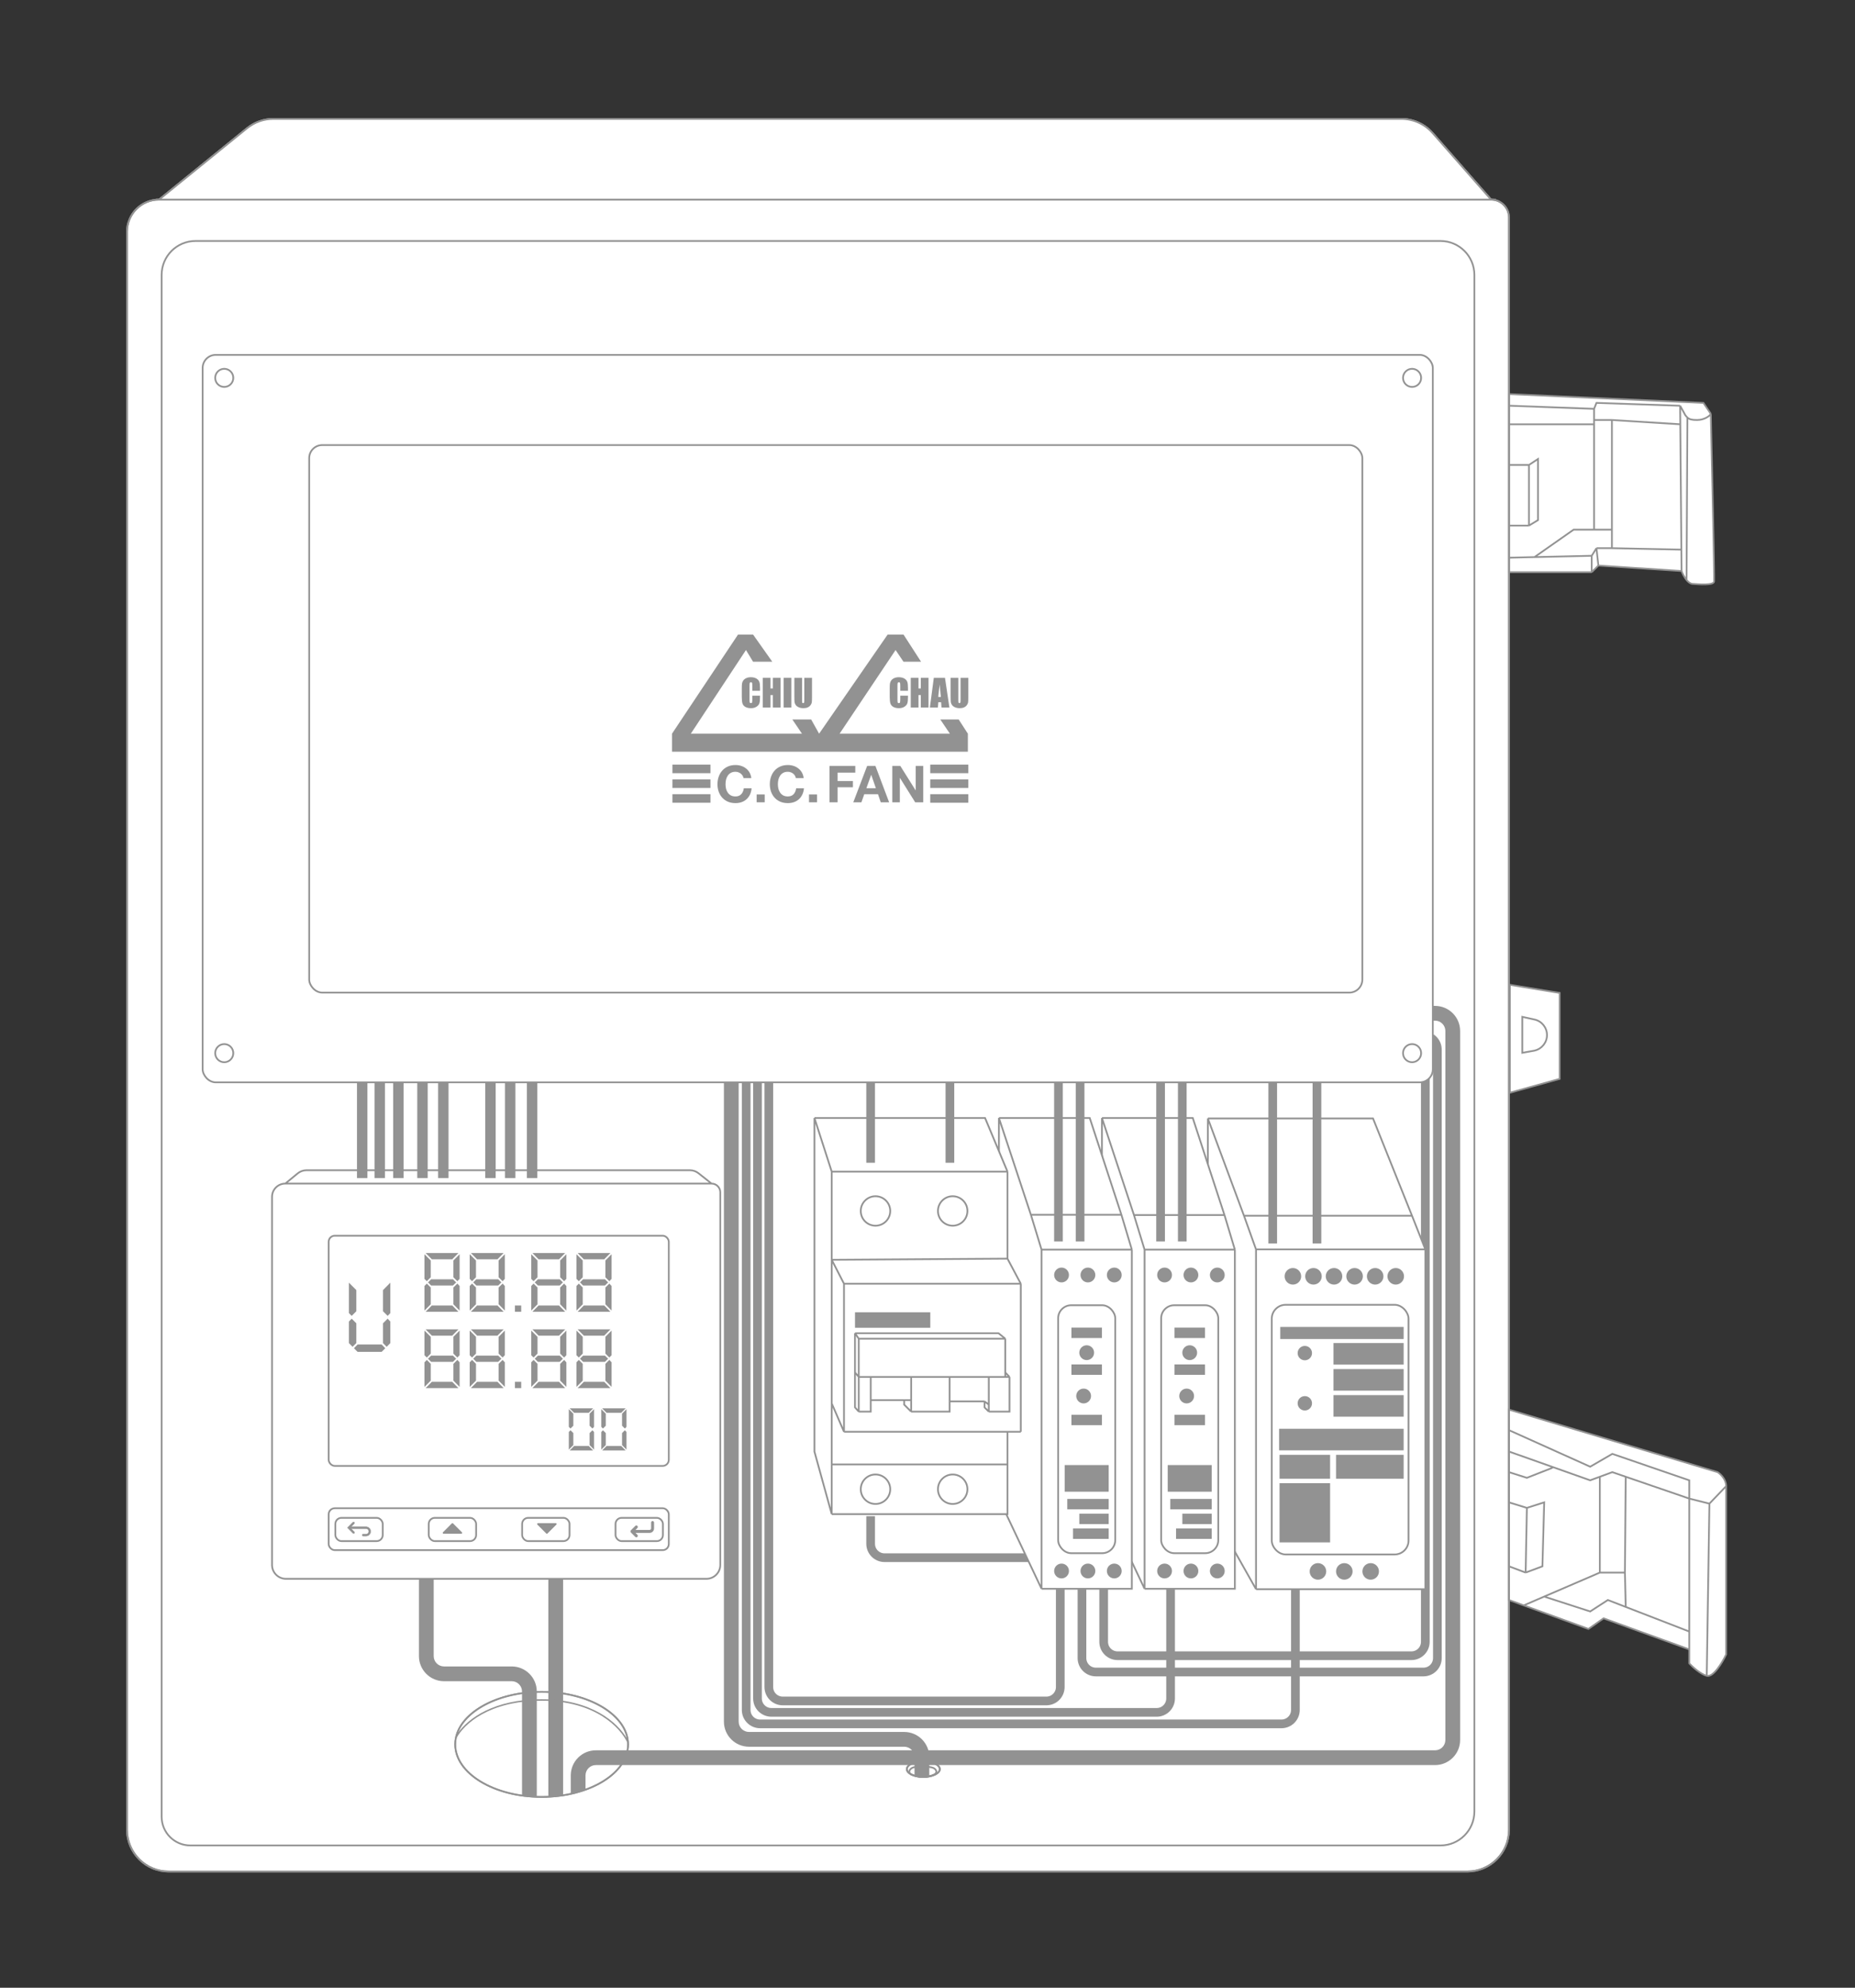 <svg width="577" height="618" viewBox="0 0 577 618" fill="none" xmlns="http://www.w3.org/2000/svg">
<rect x="0" y="0" width="577" height="618" fill="#333333" stroke="none"/>
<path d="M39.508 72.043C39.508 66.526 43.98 62.054 49.497 62.054H463.783C466.871 62.054 469.373 64.557 469.373 67.644V568.897C469.373 576.063 463.564 581.873 456.397 581.873H52.484C45.318 581.873 39.508 576.063 39.508 568.897V72.043Z" fill="white"/>
<path d="M49.497 62.054V62.054C43.98 62.054 39.508 66.526 39.508 72.043V568.897C39.508 576.063 45.318 581.873 52.484 581.873H456.397C463.564 581.873 469.373 576.063 469.373 568.897V67.644C469.373 64.557 466.871 62.054 463.783 62.054V62.054M49.497 62.054L76.853 39.874C79.165 37.999 82.05 36.977 85.026 36.977H435.891C439.626 36.977 443.179 38.586 445.643 41.392L463.783 62.054M49.497 62.054H463.783" stroke="#929292" stroke-width="0.541"/>
<path d="M270.813 471.393V479.973C270.813 482.362 272.75 484.298 275.138 484.298H320.129" stroke="#929292" stroke-width="2.703"/>
<path d="M336.547 489.938V515.515C336.547 517.904 338.484 519.84 340.873 519.84H442.772C445.161 519.84 447.098 517.904 447.098 515.515V326.324C447.098 323.936 445.161 321.999 442.772 321.999H436.69" stroke="#929292" stroke-width="2.703"/>
<path d="M343.299 492.555V510.452C343.299 512.841 345.235 514.777 347.624 514.777H439.025C441.413 514.777 443.35 512.841 443.35 510.452V332.444" stroke="#929292" stroke-width="2.703"/>
<path fill-rule="evenodd" clip-rule="evenodd" d="M170.566 558.748V490.735H175.156V558.36L170.566 558.748Z" fill="#929292"/>
<path fill-rule="evenodd" clip-rule="evenodd" d="M446.372 317.331H445.012V312.74H446.372C450.682 312.74 454.176 316.234 454.176 320.544V540.969C454.176 545.279 450.682 548.773 446.372 548.773H185.342C183.567 548.773 182.129 550.211 182.129 551.986V556.598L177.538 557.726L177.538 551.986C177.538 547.676 181.032 544.182 185.342 544.182H446.372C448.146 544.182 449.585 542.743 449.585 540.969V320.544C449.585 318.77 448.146 317.331 446.372 317.331Z" fill="#929292"/>
<path fill-rule="evenodd" clip-rule="evenodd" d="M225.175 535.265V336.715H229.766V535.265C229.766 537.039 231.205 538.478 232.979 538.478H281.25C285.56 538.478 289.054 541.972 289.054 546.282L289.054 552.33L284.463 552.242L284.463 546.282C284.463 544.507 283.024 543.069 281.25 543.069H232.979C228.669 543.069 225.175 539.575 225.175 535.265Z" fill="#929292"/>
<path d="M239.143 336.434V524.516C239.143 526.905 241.079 528.841 243.468 528.841H325.472C327.861 528.841 329.798 526.905 329.798 524.516V491.875M364.116 491.875L364.115 528.062C364.115 530.451 362.179 532.387 359.79 532.387H239.943C237.554 532.387 235.617 530.451 235.617 528.062L235.618 336.434" stroke="#929292" stroke-width="2.703"/>
<path d="M402.934 492.273V531.64C402.934 534.029 400.997 535.965 398.608 535.965H236.426C234.037 535.965 232.1 534.029 232.1 531.64V336.434" stroke="#929292" stroke-width="2.703"/>
<path d="M469.374 451.295V444.649V438.262L534.266 457.7C535.152 458.264 536.924 459.924 536.924 462.05V514.375C535.756 516.832 532.912 521.602 530.882 521.022C528.852 520.441 526.411 518.202 525.444 517.155V512.823L524.164 512.341L498.788 503.149L494.092 506.446L473.966 499.125L469.374 497.455V486.979V467.096V457.7V451.295Z" fill="white"/>
<path d="M525.444 465.917V460.238L501.518 452.02L494.63 456.008L469.374 444.649V451.295L483.114 456.16M525.444 465.917V467.488V507.252M525.444 465.917L505.687 459.132M525.444 465.917L531.719 467.488M536.924 462.05C536.924 459.924 535.152 458.264 534.266 457.7L469.374 438.262V467.096M536.924 462.05C536.924 464.177 536.924 497.82 536.924 514.375C535.756 516.832 532.912 521.602 530.882 521.022M536.924 462.05L531.719 467.488M530.882 521.022C528.852 520.441 526.411 518.202 525.444 517.155V512.823M530.882 521.022L531.719 467.488M525.444 512.823L524.164 512.341L498.788 503.149L494.092 506.446L473.966 499.125M525.444 512.823V507.252M469.374 457.7L474.939 459.467L482.451 456.523L483.114 456.16M483.114 456.16L494.63 460.238L497.631 459.132M473.966 499.125L469.374 497.455V486.979M473.966 499.125L480.32 496.387M497.631 488.928V459.132M497.631 488.928L480.32 496.387M497.631 488.928H505.428M497.631 459.132L501.518 457.7L505.687 459.132M469.374 467.096L474.939 468.811M469.374 467.096V486.979M474.939 468.811L480.32 467.096L479.775 486.979L474.55 488.928M474.939 468.811L474.55 488.928M474.55 488.928L469.374 486.979M480.32 496.387L494.63 501.014L500.126 497.455L505.687 499.607M525.444 507.252L505.687 499.607M505.428 488.928L505.687 459.132M505.428 488.928L505.687 499.607" stroke="#929292" stroke-width="0.541"/>
<path d="M469.448 131.914V126.138V122.524L529.853 125.26L532.145 128.661C532.539 145.617 533.298 179.78 533.18 180.786C533.032 182.042 528.448 181.673 526.452 181.525C525.774 181.475 525.143 180.979 524.606 180.327C523.877 179.442 523.32 178.27 523.051 177.532L497.173 175.832L495.103 177.902H469.448V173.392V163.411V144.557V131.914Z" fill="white"/>
<path d="M469.374 131.914H469.448M495.842 131.914H469.448M495.842 131.914V130.583M495.842 131.914V164.668M495.842 127.108L469.448 126.138M495.842 127.108V130.583M495.842 127.108L496.582 125.26L522.607 126.147M469.448 126.138V131.914M469.448 126.138V122.524L529.853 125.26L532.145 128.661M469.448 131.914V144.557M469.448 173.392V177.902H495.103M469.448 173.392L477.291 173.211M469.448 173.392V163.411M495.103 172.8L496.582 170.435M495.103 172.8V177.902M495.103 172.8L477.291 173.211M496.582 170.435H501.388M496.582 170.435L497.173 175.832M501.388 170.435L522.993 170.876M501.388 170.435V164.668M501.388 130.583H495.842M501.388 130.583L522.657 131.914M501.388 130.583V164.668M522.607 126.147L524.234 129.105C524.453 129.384 524.649 129.619 524.865 129.815M522.607 126.147L522.657 131.914M532.145 128.661C531.874 129.302 530.163 130.583 527.856 130.583C526.171 130.583 525.449 130.347 524.865 129.815M532.145 128.661C532.539 145.617 533.298 179.78 533.18 180.786C533.032 182.042 528.448 181.673 526.452 181.525C525.774 181.475 525.143 180.979 524.606 180.327M495.103 177.902L497.173 175.832M497.173 175.832L523.051 177.532M523.051 177.532C523.32 178.27 523.877 179.442 524.606 180.327M523.051 177.532L522.993 170.876M524.865 129.815L524.606 180.327M522.657 131.914L522.993 170.876M495.842 164.668H501.388M495.842 164.668H489.484L477.291 173.211M469.448 144.557H475.584M469.448 144.557V163.411M475.584 144.557L478.394 142.709V161.71L475.584 163.411M475.584 144.557V163.411M475.584 163.411H469.448" stroke="#929292" stroke-width="0.541"/>
<path d="M168.478 526.018C175.93 526.018 182.665 527.866 187.527 530.84C192.394 533.816 195.348 537.891 195.348 542.344C195.348 546.798 192.394 550.873 187.527 553.849C182.665 556.823 175.93 558.671 168.478 558.671C161.025 558.671 154.29 556.823 149.428 553.849C144.561 550.873 141.608 546.798 141.608 542.344C141.608 542.029 141.623 541.717 141.652 541.406L141.686 541.095C142.206 536.928 145.323 533.162 150.127 530.427C154.926 527.696 161.376 526.018 168.478 526.018Z" stroke="#929292" stroke-width="0.541"/>
<path fill-rule="evenodd" clip-rule="evenodd" d="M141.418 541.062C141.453 540.782 141.499 540.503 141.557 540.227C143.258 532.061 154.662 525.748 168.478 525.748C183.114 525.748 195.043 532.832 195.598 541.699C195.611 541.913 195.618 542.128 195.618 542.345C195.618 551.511 183.467 558.941 168.478 558.941C153.489 558.941 141.338 551.511 141.338 542.345C141.338 541.913 141.365 541.485 141.418 541.062ZM194.989 540.522C194.304 536.868 191.584 533.541 187.429 531.001C182.601 528.048 175.902 526.207 168.478 526.207C161.404 526.207 154.987 527.878 150.22 530.591C146.378 532.778 143.645 535.616 142.458 538.77C145.617 534.328 153.579 528.305 168.478 528.305C184.096 528.305 192.13 535.595 194.989 540.522ZM141.993 540.383C144.261 536.12 152.073 528.764 168.478 528.764C185.144 528.764 192.993 537.139 195.144 541.811C195.154 541.988 195.159 542.166 195.159 542.345C195.159 546.707 192.265 550.731 187.429 553.689C182.601 556.641 175.902 558.482 168.478 558.482C161.054 558.482 154.355 556.641 149.527 553.689C144.691 550.731 141.797 546.707 141.797 542.345C141.797 541.932 141.823 541.524 141.873 541.119C141.904 540.872 141.944 540.627 141.993 540.383Z" fill="#929292"/>
<path fill-rule="evenodd" clip-rule="evenodd" d="M130.311 514.894V481.302H134.902V514.894C134.902 516.669 136.34 518.108 138.115 518.108H159.166C163.476 518.108 166.97 521.602 166.97 525.912V558.484L162.379 558.343V525.912C162.379 524.137 160.94 522.698 159.166 522.698H138.115C133.805 522.698 130.311 519.204 130.311 514.894Z" fill="#929292"/>
<path d="M287.199 547.609C288.658 547.609 289.967 547.905 290.9 548.372C291.849 548.846 292.333 549.452 292.333 550.041C292.333 550.629 291.849 551.235 290.9 551.71C289.967 552.176 288.658 552.473 287.199 552.473C285.739 552.473 284.432 552.176 283.499 551.71C282.549 551.235 282.065 550.629 282.065 550.041C282.065 549.452 282.549 548.846 283.499 548.372C284.432 547.905 285.739 547.609 287.199 547.609Z" stroke="#929292" stroke-width="0.541"/>
<path d="M287.199 547.609C288.658 547.609 289.967 547.905 290.9 548.372C291.849 548.846 292.333 549.452 292.333 550.041C292.333 550.629 291.849 551.235 290.9 551.71C289.967 552.176 288.658 552.473 287.199 552.473C285.739 552.473 284.432 552.176 283.499 551.71C282.549 551.235 282.065 550.629 282.065 550.041C282.065 549.452 282.549 548.846 283.499 548.372C284.432 547.905 285.739 547.609 287.199 547.609Z" stroke="#929292" stroke-width="0.541"/>
<path d="M286.84 549.164C287.619 549.164 288.386 549.243 289.092 549.361L289.777 549.49C290.567 549.655 291.065 550.11 291.208 550.547C291.279 550.761 291.268 550.976 291.168 551.173C291.08 551.348 290.914 551.529 290.635 551.683L290.509 551.748C289.611 552.171 288.457 552.473 287.199 552.473C285.789 552.473 284.522 552.211 283.598 551.782L283.418 551.694C283.118 551.539 282.956 551.346 282.882 551.156C282.808 550.964 282.812 550.746 282.896 550.522C283.055 550.096 283.496 549.673 284.118 549.492L284.245 549.458C284.98 549.29 285.859 549.164 286.84 549.164Z" stroke="#929292" stroke-width="0.541"/>
<path d="M49.497 62.054V62.054C43.98 62.054 39.508 66.526 39.508 72.043V568.897C39.508 576.063 45.318 581.873 52.484 581.873H456.397C463.564 581.873 469.373 576.063 469.373 568.897V67.644C469.373 64.557 466.871 62.054 463.783 62.054V62.054M49.497 62.054L76.853 39.874C79.165 37.999 82.05 36.977 85.026 36.977H435.891C439.626 36.977 443.179 38.586 445.643 41.392L463.783 62.054M49.497 62.054H463.783" stroke="#929292" stroke-width="0.541"/>
<path d="M76.854 39.874L49.498 62.054H463.784L445.643 41.392C443.18 38.586 439.626 36.977 435.892 36.977H85.027C82.051 36.977 79.166 37.999 76.854 39.874Z" fill="white"/>
<path d="M49.498 62.054L76.854 39.874C79.166 37.999 82.051 36.977 85.027 36.977H435.892C439.626 36.977 443.18 38.586 445.643 41.392L463.784 62.054M49.498 62.054H463.784M49.498 62.054H48.44M465.276 62.054H463.784" stroke="#929292" stroke-width="0.541"/>
<path d="M60.821 74.926H448.06C453.882 74.926 458.603 79.646 458.604 85.469V563.22C458.603 569.043 453.882 573.763 448.06 573.763H59.205C54.275 573.763 50.278 569.766 50.278 564.836V85.469C50.278 79.646 54.998 74.926 60.821 74.926Z" stroke="#929292" stroke-width="0.541"/>
<rect x="63.036" y="110.342" width="382.646" height="226.161" rx="4.055" fill="white" stroke="#929292" stroke-width="0.541"/>
<circle cx="69.752" cy="117.485" r="2.817" fill="white" stroke="#929292" stroke-width="0.541"/>
<circle cx="439.229" cy="117.485" r="2.817" fill="white" stroke="#929292" stroke-width="0.541"/>
<circle cx="69.752" cy="327.433" r="2.817" fill="white" stroke="#929292" stroke-width="0.541"/>
<circle cx="439.229" cy="327.433" r="2.817" fill="white" stroke="#929292" stroke-width="0.541"/>
<rect x="96.177" y="138.379" width="327.58" height="170.227" rx="4.055" fill="white" stroke="#929292" stroke-width="0.541"/>
<path d="M485.134 308.715V335.425L469.644 339.738V306.186L485.134 308.715Z" fill="white" stroke="#929292" stroke-width="0.541"/>
<path d="M477.304 316.974C479.574 317.472 481.192 319.483 481.192 321.807C481.192 324.126 479.584 326.124 477.341 326.632L477.122 326.677L473.511 327.328V316.142L477.304 316.974Z" fill="white" stroke="#929292" stroke-width="0.541"/>
<path d="M84.616 372.113C84.616 369.832 86.465 367.983 88.746 367.983H221.32C222.827 367.983 224.048 369.204 224.048 370.711V486.538C224.048 488.927 222.111 490.864 219.722 490.864H88.942C86.553 490.864 84.616 488.927 84.616 486.538V372.113Z" fill="white"/>
<path d="M88.746 367.983V367.983C86.465 367.983 84.616 369.832 84.616 372.113V486.538C84.616 488.927 86.553 490.864 88.942 490.864H219.722C222.111 490.864 224.048 488.927 224.048 486.538V370.711C224.048 369.204 222.827 367.983 221.32 367.983V367.983M88.746 367.983L92.588 364.824C93.362 364.188 94.333 363.84 95.335 363.84H214.598C215.575 363.84 216.524 364.171 217.289 364.779L221.32 367.983M88.746 367.983H221.32" stroke="#929292" stroke-width="0.541"/>
<rect x="102.232" y="384.194" width="105.793" height="71.562" rx="1.892" stroke="#929292" stroke-width="0.541"/>
<rect x="102.232" y="468.92" width="105.793" height="13.028" rx="1.892" stroke="#929292" stroke-width="0.541"/>
<rect x="104.31" y="471.91" width="14.741" height="7.231" rx="1.892" stroke="#929292" stroke-width="0.541"/>
<rect x="133.36" y="471.91" width="14.741" height="7.231" rx="1.892" stroke="#929292" stroke-width="0.541"/>
<rect x="162.411" y="471.91" width="14.741" height="7.231" rx="1.892" stroke="#929292" stroke-width="0.541"/>
<rect x="191.461" y="471.91" width="14.741" height="7.231" rx="1.892" stroke="#929292" stroke-width="0.541"/>
<g clip-path="url(#clip0_44_1254)">
<path d="M109.982 473.202C110.039 473.203 110.094 473.22 110.14 473.251L110.183 473.287C110.222 473.326 110.25 473.377 110.262 473.431L110.268 473.487C110.269 473.561 110.242 473.634 110.191 473.689L109.287 474.593L109.194 474.685H113.86C114.194 474.685 114.517 474.801 114.772 475.011L114.878 475.107C115.147 475.377 115.299 475.742 115.299 476.124C115.299 476.457 115.182 476.779 114.973 477.035L114.878 477.14C114.608 477.41 114.242 477.561 113.86 477.561H112.942C112.866 477.561 112.792 477.53 112.737 477.476C112.683 477.422 112.652 477.348 112.652 477.271C112.652 477.194 112.683 477.12 112.737 477.066C112.792 477.012 112.866 476.981 112.942 476.981H113.86C114.059 476.981 114.252 476.912 114.404 476.787L114.467 476.73C114.628 476.569 114.718 476.351 114.718 476.124C114.718 475.896 114.628 475.678 114.467 475.517C114.306 475.356 114.088 475.266 113.86 475.266H109.194L109.287 475.358L110.191 476.262L110.192 476.264C110.207 476.277 110.22 476.291 110.231 476.307L110.26 476.358C110.276 476.394 110.284 476.432 110.285 476.471C110.286 476.51 110.278 476.548 110.264 476.584C110.249 476.621 110.228 476.654 110.2 476.681C110.186 476.695 110.171 476.708 110.155 476.718L110.104 476.746C110.068 476.76 110.029 476.767 109.99 476.766C109.971 476.766 109.951 476.764 109.932 476.759L109.877 476.742C109.859 476.734 109.842 476.724 109.826 476.712L109.782 476.674L109.781 476.672L108.084 474.975L108.289 474.771L109.78 473.28C109.821 473.242 109.872 473.216 109.927 473.207L109.982 473.202Z" fill="#929292" stroke="#929292" stroke-width="0.108"/>
</g>
<path d="M137.976 476.582L140.73 473.828L143.485 476.582H137.976Z" fill="#929292" stroke="#929292" stroke-width="0.541" stroke-linejoin="round"/>
<path d="M172.861 473.828L170.106 476.582L167.352 473.828L172.861 473.828Z" fill="#929292" stroke="#929292" stroke-width="0.541" stroke-linejoin="round"/>
<path d="M202.985 472.908C202.863 472.908 202.746 472.957 202.66 473.043C202.574 473.129 202.526 473.246 202.526 473.367V475.204C202.526 475.325 202.477 475.442 202.391 475.528C202.305 475.614 202.188 475.663 202.067 475.663H197.664L198.261 475.07C198.347 474.984 198.396 474.867 198.396 474.745C198.396 474.622 198.347 474.505 198.261 474.419C198.175 474.332 198.057 474.284 197.935 474.284C197.813 474.284 197.696 474.332 197.609 474.419L196.232 475.796C196.19 475.839 196.157 475.891 196.136 475.947C196.09 476.059 196.09 476.184 196.136 476.296C196.157 476.353 196.19 476.404 196.232 476.448L197.609 477.825C197.652 477.868 197.703 477.902 197.758 477.925C197.814 477.949 197.874 477.961 197.935 477.961C197.996 477.961 198.056 477.949 198.112 477.925C198.168 477.902 198.218 477.868 198.261 477.825C198.304 477.782 198.338 477.731 198.361 477.675C198.385 477.62 198.397 477.56 198.397 477.499C198.397 477.438 198.385 477.378 198.361 477.322C198.338 477.266 198.304 477.216 198.261 477.173L197.664 476.581H202.067C202.432 476.581 202.782 476.436 203.04 476.177C203.299 475.919 203.444 475.569 203.444 475.204V473.367C203.444 473.246 203.395 473.129 203.309 473.043C203.223 472.957 203.106 472.908 202.985 472.908Z" fill="#929292"/>
<path d="M142.596 389.573L140.666 391.53H134.326L132.396 389.573H142.596ZM142.596 407.834H132.396L134.326 405.878H140.666L142.596 407.834ZM133.987 400.295V405.513L132.031 407.469V399.825L132.761 399.069L133.987 400.295ZM132.031 397.608V389.938L133.987 391.895V397.112L132.761 398.339L132.031 397.608ZM142.961 399.825V407.469L141.031 405.513V400.295L142.257 399.069L142.961 399.825ZM141.031 397.112V391.895L142.961 389.938V397.608L142.257 398.339L141.031 397.112ZM140.9 397.738L141.892 398.704L140.9 399.669H134.091L133.126 398.704L134.091 397.738H140.9ZM156.664 389.573L154.733 391.53H148.394L146.464 389.573H156.664ZM156.664 407.834H146.464L148.394 405.878H154.733L156.664 407.834ZM148.055 400.295V405.513L146.098 407.469V399.825L146.829 399.069L148.055 400.295ZM146.098 397.608V389.938L148.055 391.895V397.112L146.829 398.339L146.098 397.608ZM157.029 399.825V407.469L155.099 405.513V400.295L156.325 399.069L157.029 399.825ZM155.099 397.112V391.895L157.029 389.938V397.608L156.325 398.339L155.099 397.112ZM154.968 397.738L155.96 398.704L154.968 399.669H148.159L147.194 398.704L148.159 397.738H154.968ZM160.166 407.834V405.878H162.123V407.834H160.166ZM175.804 389.573L173.874 391.53H167.534L165.604 389.573H175.804ZM175.804 407.834H165.604L167.534 405.878H173.874L175.804 407.834ZM167.195 400.295V405.513L165.239 407.469V399.825L165.969 399.069L167.195 400.295ZM165.239 397.608V389.938L167.195 391.895V397.112L165.969 398.339L165.239 397.608ZM176.169 399.825V407.469L174.239 405.513V400.295L175.465 399.069L176.169 399.825ZM174.239 397.112V391.895L176.169 389.938V397.608L175.465 398.339L174.239 397.112ZM174.108 397.738L175.1 398.704L174.108 399.669H167.3L166.334 398.704L167.3 397.738H174.108ZM189.872 389.573L187.941 391.53H181.602L179.672 389.573H189.872ZM189.872 407.834H179.672L181.602 405.878H187.941L189.872 407.834ZM181.263 400.295V405.513L179.307 407.469V399.825L180.037 399.069L181.263 400.295ZM179.307 397.608V389.938L181.263 391.895V397.112L180.037 398.339L179.307 397.608ZM190.237 399.825V407.469L188.307 405.513V400.295L189.533 399.069L190.237 399.825ZM188.307 397.112V391.895L190.237 389.938V397.608L189.533 398.339L188.307 397.112ZM188.176 397.738L189.168 398.704L188.176 399.669H181.367L180.402 398.704L181.367 397.738H188.176Z" fill="#929292"/>
<path d="M142.597 413.307L140.666 415.263H134.327L132.396 413.307H142.597ZM142.597 431.568H132.396L134.327 429.612H140.666L142.597 431.568ZM133.988 424.029V429.246L132.031 431.203V423.559L132.762 422.803L133.988 424.029ZM132.031 421.342V413.672L133.988 415.629V420.846L132.762 422.072L132.031 421.342ZM142.962 423.559V431.203L141.031 429.246V424.029L142.257 422.803L142.962 423.559ZM141.031 420.846V415.629L142.962 413.672V421.342L142.257 422.072L141.031 420.846ZM140.901 421.472L141.892 422.437L140.901 423.403H134.092L133.127 422.437L134.092 421.472H140.901ZM156.664 413.307L154.734 415.263H148.395L146.464 413.307H156.664ZM156.664 431.568H146.464L148.395 429.612H154.734L156.664 431.568ZM148.056 424.029V429.246L146.099 431.203V423.559L146.829 422.803L148.056 424.029ZM146.099 421.342V413.672L148.056 415.629V420.846L146.829 422.072L146.099 421.342ZM157.03 423.559V431.203L155.099 429.246V424.029L156.325 422.803L157.03 423.559ZM155.099 420.846V415.629L157.03 413.672V421.342L156.325 422.072L155.099 420.846ZM154.969 421.472L155.96 422.437L154.969 423.403H148.16L147.195 422.437L148.16 421.472H154.969ZM160.167 431.568V429.612H162.123V431.568H160.167ZM175.805 413.307L173.874 415.263H167.535L165.604 413.307H175.805ZM175.805 431.568H165.604L167.535 429.612H173.874L175.805 431.568ZM167.196 424.029V429.246L165.239 431.203V423.559L165.97 422.803L167.196 424.029ZM165.239 421.342V413.672L167.196 415.629V420.846L165.97 422.072L165.239 421.342ZM176.17 423.559V431.203L174.239 429.246V424.029L175.465 422.803L176.17 423.559ZM174.239 420.846V415.629L176.17 413.672V421.342L175.465 422.072L174.239 420.846ZM174.109 421.472L175.1 422.437L174.109 423.403H167.3L166.335 422.437L167.3 421.472H174.109ZM189.872 413.307L187.942 415.263H181.603L179.672 413.307H189.872ZM189.872 431.568H179.672L181.603 429.612H187.942L189.872 431.568ZM181.264 424.029V429.246L179.307 431.203V423.559L180.037 422.803L181.264 424.029ZM179.307 421.342V413.672L181.264 415.629V420.846L180.037 422.072L179.307 421.342ZM190.238 423.559V431.203L188.307 429.246V424.029L189.533 422.803L190.238 423.559ZM188.307 420.846V415.629L190.238 413.672V421.342L189.533 422.072L188.307 420.846ZM188.177 421.472L189.168 422.437L188.177 423.403H181.368L180.403 422.437L181.368 421.472H188.177Z" fill="#929292"/>
<path d="M184.776 443.621L184.271 444.145L183.391 443.265V439.521L184.776 438.117V443.621ZM184.514 437.855L183.129 439.259H178.58L177.194 437.855H184.514ZM178.336 443.265L177.457 444.145L176.932 443.621V438.117L178.336 439.521V443.265ZM184.776 450.698L183.391 449.294V445.549L184.271 444.67L184.776 445.212V450.698ZM184.514 450.96H177.194L178.58 449.556H183.129L184.514 450.96ZM178.336 449.294L176.932 450.698V445.212L177.457 444.67L178.336 445.549V449.294ZM194.872 443.621L194.366 444.145L193.487 443.265V439.521L194.872 438.117V443.621ZM194.61 437.855L193.225 439.259H188.675L187.29 437.855H194.61ZM188.432 443.265L187.552 444.145L187.028 443.621V438.117L188.432 439.521V443.265ZM194.872 450.698L193.487 449.294V445.549L194.366 444.67L194.872 445.212V450.698ZM194.61 450.96H187.29L188.675 449.556H193.225L194.61 450.96ZM188.432 449.294L187.028 450.698V445.212L187.552 444.67L188.432 445.549V449.294Z" fill="#929292"/>
<path d="M121.411 417.573L120.273 418.741L119.135 417.573V411.424L120.58 409.979L121.411 410.871V417.573ZM108.529 417.573L109.666 418.741L110.835 417.573V411.424L109.39 409.979L108.529 410.871V417.573ZM111.234 420.309L110.097 419.171L111.234 418.003H118.705L119.843 419.171L118.705 420.309H111.234ZM108.529 408.257V398.788L110.835 401.094V407.673L109.39 409.118L108.529 408.257ZM119.135 407.673V401.094L121.411 398.788V408.257L120.58 409.118L119.135 407.673Z" fill="#929292"/>
<path d="M112.661 366.262V336.4M118.116 366.262V336.4M123.913 366.262V336.4M131.414 366.262V336.4M137.893 366.262V336.4M152.555 366.262V336.4M158.692 366.262V336.4M165.512 366.262V336.4" stroke="#929292" stroke-width="3.244"/>
<path d="M427.079 347.731H375.707L386.943 377.982H439.205L427.079 347.731Z" fill="white"/>
<path d="M390.687 388.443H443.35L439.205 377.982H386.943L390.687 388.443Z" fill="white"/>
<path d="M390.687 494.088V388.443L386.943 377.982L375.707 347.731V467.515L390.687 494.088Z" fill="white"/>
<path d="M443.35 388.443H390.687V494.088H443.35V388.443Z" fill="white"/>
<path d="M390.687 388.443H443.35M390.687 388.443V494.088M390.687 388.443L386.943 377.982M443.35 388.443V494.088H390.687M443.35 388.443L439.205 377.982M390.687 494.088L375.707 467.515V347.731M375.707 347.731H427.079L439.205 377.982M375.707 347.731L386.943 377.982M386.943 377.982H439.205" stroke="#929292" stroke-width="0.541"/>
<circle cx="409.949" cy="488.56" r="2.304" fill="#929292" stroke="#929292" stroke-width="0.541"/>
<circle cx="402.156" cy="396.813" r="2.304" fill="#929292" stroke="#929292" stroke-width="0.541"/>
<circle cx="408.554" cy="396.812" r="2.304" fill="#929292" stroke="#929292" stroke-width="0.541"/>
<circle cx="414.951" cy="396.812" r="2.304" fill="#929292" stroke="#929292" stroke-width="0.541"/>
<circle cx="421.349" cy="396.812" r="2.304" fill="#929292" stroke="#929292" stroke-width="0.541"/>
<circle cx="427.747" cy="396.812" r="2.304" fill="#929292" stroke="#929292" stroke-width="0.541"/>
<circle cx="434.145" cy="396.812" r="2.304" fill="#929292" stroke="#929292" stroke-width="0.541"/>
<circle cx="418.15" cy="488.56" r="2.304" fill="#929292" stroke="#929292" stroke-width="0.541"/>
<circle cx="426.351" cy="488.56" r="2.304" fill="#929292" stroke="#929292" stroke-width="0.541"/>
<rect x="395.58" y="405.674" width="42.548" height="77.622" rx="4.325" stroke="#929292" stroke-width="0.541"/>
<rect x="398.273" y="452.586" width="15.188" height="6.879" fill="#929292" stroke="#929292" stroke-width="0.541"/>
<rect x="398.273" y="461.401" width="15.188" height="17.867" fill="#929292" stroke="#929292" stroke-width="0.541"/>
<rect x="415.847" y="452.586" width="20.487" height="6.879" fill="#929292" stroke="#929292" stroke-width="0.541"/>
<rect x="398.496" y="412.827" width="37.839" height="3.216" fill="#929292" stroke="#929292" stroke-width="0.541"/>
<circle cx="405.867" cy="420.689" r="1.966" fill="#929292" stroke="#929292" stroke-width="0.541"/>
<circle cx="405.867" cy="436.297" r="1.966" fill="#929292" stroke="#929292" stroke-width="0.541"/>
<rect x="415.058" y="417.83" width="21.276" height="6.165" fill="#929292" stroke="#929292" stroke-width="0.541"/>
<rect x="415.058" y="425.927" width="21.276" height="6.165" fill="#929292" stroke="#929292" stroke-width="0.541"/>
<rect x="415.058" y="434.025" width="21.276" height="6.165" fill="#929292" stroke="#929292" stroke-width="0.541"/>
<rect x="398.131" y="444.485" width="38.203" height="6.165" fill="#929292" stroke="#929292" stroke-width="0.541"/>
<path d="M356.019 388.526H384.106V493.961H356.019V388.526Z" fill="white"/>
<path d="M356.019 493.961V388.526L352.723 377.766L342.762 347.589V465.958L356.019 493.961Z" fill="white"/>
<path d="M356.019 388.526H384.106L380.873 377.766H352.723L356.019 388.526Z" fill="white"/>
<path d="M371.012 347.589H342.762L352.723 377.766H380.873L371.012 347.589Z" fill="white"/>
<path d="M356.019 388.526H384.106M356.019 388.526V493.961M356.019 388.526L352.723 377.766M384.106 388.526V493.961H356.019M384.106 388.526L380.873 377.766M356.019 493.961L342.762 465.958V347.589M342.762 347.589H371.012L380.873 377.766M342.762 347.589L352.723 377.766M352.723 377.766H380.873" stroke="#929292" stroke-width="0.541"/>
<circle cx="369.112" cy="434.026" r="2.304" fill="#929292"/>
<circle cx="370.063" cy="420.557" r="2.304" fill="#929292"/>
<circle cx="362.241" cy="488.432" r="2.304" fill="#929292"/>
<circle cx="362.241" cy="396.405" r="2.304" fill="#929292"/>
<circle cx="370.442" cy="488.432" r="2.304" fill="#929292"/>
<circle cx="370.442" cy="396.405" r="2.304" fill="#929292"/>
<circle cx="378.643" cy="488.432" r="2.304" fill="#929292"/>
<circle cx="378.643" cy="396.405" r="2.304" fill="#929292"/>
<rect x="361.182" y="405.816" width="17.762" height="77.082" rx="4.055" stroke="#929292" stroke-width="0.541"/>
<rect x="363.216" y="455.498" width="13.695" height="8.285" fill="#929292"/>
<rect x="365.317" y="412.767" width="9.49" height="3.241" fill="#929292"/>
<rect x="365.317" y="424.211" width="9.49" height="3.241" fill="#929292"/>
<rect x="365.317" y="439.854" width="9.49" height="3.241" fill="#929292"/>
<rect x="364.02" y="466.027" width="12.89" height="3.241" fill="#929292"/>
<rect x="367.77" y="470.619" width="9.14" height="3.241" fill="#929292"/>
<rect x="365.819" y="475.211" width="11.092" height="3.241" fill="#929292"/>
<path d="M323.973 388.526H352.06V493.961H323.973V388.526Z" fill="white"/>
<path d="M323.973 493.961V388.526L320.665 377.69L310.716 347.588V465.958L323.973 493.961Z" fill="white"/>
<path d="M323.973 388.526H352.06L348.816 377.69H320.665L323.973 388.526Z" fill="white"/>
<path d="M338.965 347.588H310.716L320.665 377.69H348.816L338.965 347.588Z" fill="white"/>
<path d="M323.973 388.526H352.06M323.973 388.526V493.961M323.973 388.526L320.665 377.69M352.06 388.526V493.961H323.973M352.06 388.526L348.816 377.69M323.973 493.961L310.716 465.958V347.588M310.716 347.588H338.965L348.816 377.69M310.716 347.588L320.665 377.69M320.665 377.69H348.816" stroke="#929292" stroke-width="0.541"/>
<circle cx="337.066" cy="434.026" r="2.304" fill="#929292"/>
<circle cx="338.017" cy="420.557" r="2.304" fill="#929292"/>
<circle cx="330.195" cy="488.432" r="2.304" fill="#929292"/>
<circle cx="330.195" cy="396.405" r="2.304" fill="#929292"/>
<circle cx="338.397" cy="488.432" r="2.304" fill="#929292"/>
<circle cx="338.397" cy="396.405" r="2.304" fill="#929292"/>
<circle cx="346.597" cy="488.432" r="2.304" fill="#929292"/>
<circle cx="346.597" cy="396.405" r="2.304" fill="#929292"/>
<rect x="329.136" y="405.816" width="17.762" height="77.082" rx="4.055" stroke="#929292" stroke-width="0.541"/>
<rect x="331.169" y="455.498" width="13.695" height="8.285" fill="#929292"/>
<rect x="333.272" y="412.767" width="9.49" height="3.241" fill="#929292"/>
<rect x="333.272" y="424.211" width="9.49" height="3.241" fill="#929292"/>
<rect x="333.272" y="439.854" width="9.49" height="3.241" fill="#929292"/>
<rect x="331.973" y="466.027" width="12.89" height="3.241" fill="#929292"/>
<rect x="335.724" y="470.619" width="9.14" height="3.241" fill="#929292"/>
<rect x="333.772" y="475.211" width="11.092" height="3.241" fill="#929292"/>
<path d="M262.526 445.15H317.518V399.12H262.526V445.15Z" fill="white"/>
<path d="M313.376 364.266H258.707V455.297V470.755H313.376V455.297V445.15H317.518H262.526V399.12L258.707 391.684L313.376 391.325V364.266Z" fill="white"/>
<path d="M313.376 391.325L258.707 391.684L262.526 399.12H317.518L313.376 391.325Z" fill="white"/>
<path d="M258.707 364.266H313.376L306.405 347.596H253.331L258.707 364.266Z" fill="white"/>
<path d="M258.707 470.755V455.297V436.326V391.684V364.266L253.331 347.596V451.306L258.707 470.755Z" fill="white"/>
<path d="M258.707 364.266H313.376M258.707 364.266L253.331 347.596M258.707 364.266V391.684M258.707 364.266V455.297M313.376 364.266V391.325M313.376 364.266L306.405 347.596H253.331M258.707 470.755H313.376V455.297M258.707 470.755L253.331 451.306V347.596M258.707 470.755V455.297M313.376 455.297V445.15H317.518M313.376 455.297H258.707M258.707 436.326L262.526 445.15M258.707 436.326V391.684M258.707 436.326V455.297M317.518 445.15V399.12M317.518 445.15H262.526M258.707 391.684L313.376 391.325M258.707 391.684L262.526 399.12M313.376 391.325L317.518 399.12M262.526 399.12H317.518M262.526 399.12V445.15" stroke="#929292" stroke-width="0.541"/>
<circle cx="272.323" cy="376.5" r="4.583" stroke="#929292" stroke-width="0.541"/>
<circle cx="272.323" cy="463.01" r="4.583" stroke="#929292" stroke-width="0.541"/>
<circle cx="296.334" cy="376.5" r="4.583" stroke="#929292" stroke-width="0.541"/>
<circle cx="296.334" cy="463.01" r="4.583" stroke="#929292" stroke-width="0.541"/>
<path d="M267.114 416.213H312.688M267.114 416.213V428.092M267.114 416.213L265.949 414.505M312.688 416.213L310.592 414.505H265.949M312.688 416.213V426.695M312.688 428.092H307.564M312.688 428.092H314.008M312.688 428.092V426.695M267.114 428.092L265.949 426.695M267.114 428.092V438.884M267.114 428.092H270.841M265.949 414.505V426.695M265.949 426.695V437.564L267.114 438.884M267.114 438.884H270.841V435.313M270.841 428.092V435.313M270.841 428.092H283.418M270.841 435.313H281.244M283.418 435.313V428.092M283.418 435.313H281.244M283.418 435.313V438.884M283.418 428.092H295.375M281.244 435.313V436.71L283.418 438.884M283.418 438.884H295.375V435.702M295.375 428.092V435.702M295.375 428.092H307.564M295.375 435.702H306.244M307.564 436.71V428.092M307.564 436.71L306.244 435.702M307.564 436.71V438.884M307.564 438.884L306.244 437.564V435.702M307.564 438.884H314.008V428.092M314.008 428.092L312.688 426.695" stroke="#929292" stroke-width="0.541"/>
<rect x="266.22" y="408.269" width="22.877" height="4.275" fill="#929292" stroke="#929292" stroke-width="0.541"/>
<path d="M270.813 361.511V336.4" stroke="#929292" stroke-width="2.703"/>
<path d="M295.47 361.511V336.4" stroke="#929292" stroke-width="2.703"/>
<path d="M329.234 385.986V336.434" stroke="#929292" stroke-width="2.703"/>
<path d="M335.965 385.987V336.434" stroke="#929292" stroke-width="2.703"/>
<path d="M361.001 385.987V336.434" stroke="#929292" stroke-width="2.703"/>
<path d="M367.752 385.987V336.434" stroke="#929292" stroke-width="2.703"/>
<path d="M395.882 386.589V336.434" stroke="#929292" stroke-width="2.703"/>
<path d="M409.64 386.589V336.434" stroke="#929292" stroke-width="2.703"/>
<path d="M236.408 214.775H234.008V213.166C234.008 212.699 233.981 212.408 233.928 212.294C233.879 212.176 233.767 212.117 233.592 212.117C233.394 212.117 233.269 212.187 233.215 212.328C233.162 212.469 233.136 212.773 233.136 213.241V217.53C233.136 217.979 233.162 218.272 233.215 218.409C233.269 218.546 233.388 218.614 233.574 218.614C233.753 218.614 233.869 218.546 233.922 218.409C233.979 218.272 234.008 217.951 234.008 217.445V216.287H236.408V216.646C236.408 217.601 236.339 218.278 236.202 218.677C236.069 219.076 235.771 219.426 235.307 219.727C234.848 220.027 234.28 220.177 233.603 220.177C232.9 220.177 232.321 220.05 231.864 219.795C231.408 219.54 231.106 219.188 230.958 218.74C230.81 218.287 230.736 217.608 230.736 216.703V214.005C230.736 213.339 230.759 212.841 230.804 212.51C230.85 212.176 230.985 211.854 231.209 211.546C231.437 211.238 231.751 210.997 232.15 210.822C232.552 210.643 233.014 210.554 233.535 210.554C234.242 210.554 234.825 210.691 235.285 210.964C235.744 211.238 236.047 211.581 236.191 211.991C236.335 212.398 236.408 213.033 236.408 213.897V214.775Z" fill="#929292"/>
<path d="M242.786 210.747V219.983H240.386V216.103H239.668V219.983H237.269V210.747H239.668V214.05H240.386V210.747H242.786Z" fill="#929292"/>
<path d="M246.155 210.747V219.983H243.755V210.747H246.155Z" fill="#929292"/>
<path d="M252.573 210.747V216.919C252.573 217.619 252.55 218.111 252.505 218.397C252.459 218.678 252.324 218.969 252.1 219.27C251.876 219.566 251.579 219.792 251.211 219.948C250.846 220.101 250.415 220.177 249.917 220.177C249.366 220.177 248.88 220.085 248.458 219.903C248.036 219.72 247.72 219.483 247.511 219.19C247.302 218.897 247.179 218.589 247.141 218.266C247.103 217.938 247.084 217.254 247.084 216.212V210.747H249.484V217.672C249.484 218.075 249.505 218.334 249.546 218.448C249.592 218.558 249.681 218.614 249.814 218.614C249.966 218.614 250.063 218.553 250.105 218.431C250.151 218.305 250.173 218.013 250.173 217.552V210.747H252.573Z" fill="#929292"/>
<path d="M282.43 214.775H280.027V213.166C280.027 212.699 280 212.408 279.947 212.294C279.897 212.176 279.785 212.117 279.61 212.117C279.412 212.117 279.286 212.187 279.233 212.328C279.18 212.469 279.153 212.773 279.153 213.241V217.53C279.153 217.979 279.18 218.272 279.233 218.409C279.286 218.546 279.406 218.614 279.593 218.614C279.772 218.614 279.888 218.546 279.941 218.409C279.998 218.272 280.027 217.951 280.027 217.445V216.287H282.43V216.646C282.43 217.601 282.361 218.278 282.224 218.677C282.091 219.076 281.792 219.426 281.328 219.727C280.868 220.027 280.299 220.177 279.621 220.177C278.917 220.177 278.337 220.05 277.88 219.795C277.424 219.54 277.121 219.188 276.973 218.74C276.824 218.287 276.75 217.608 276.75 216.703V214.005C276.75 213.339 276.773 212.841 276.818 212.51C276.864 212.176 276.999 211.854 277.224 211.546C277.452 211.238 277.766 210.997 278.166 210.822C278.569 210.643 279.032 210.554 279.553 210.554C280.261 210.554 280.845 210.691 281.305 210.964C281.766 211.238 282.068 211.581 282.213 211.991C282.358 212.398 282.43 213.033 282.43 213.897V214.775Z" fill="#929292"/>
<path d="M288.818 210.747V219.983H286.415V216.103H285.695V219.983H283.292V210.747H285.695V214.05H286.415V210.747H288.818Z" fill="#929292"/>
<path d="M293.939 210.747L295.315 219.983H292.855L292.735 218.323H291.873L291.73 219.983H289.241L290.463 210.747H293.939ZM292.666 216.685C292.544 215.64 292.423 214.348 292.301 212.812C292.057 214.577 291.905 215.868 291.844 216.685H292.666Z" fill="#929292"/>
<path d="M301.188 210.747V216.919C301.188 217.619 301.165 218.111 301.12 218.397C301.074 218.678 300.939 218.969 300.714 219.27C300.49 219.566 300.193 219.792 299.824 219.948C299.458 220.101 299.026 220.177 298.528 220.177C297.976 220.177 297.489 220.085 297.067 219.903C296.644 219.72 296.328 219.483 296.119 219.19C295.91 218.897 295.786 218.589 295.748 218.266C295.71 217.938 295.691 217.254 295.691 216.212V210.747H298.094V217.672C298.094 218.075 298.115 218.334 298.157 218.448C298.202 218.558 298.292 218.614 298.425 218.614C298.577 218.614 298.674 218.553 298.716 218.431C298.762 218.305 298.785 218.013 298.785 217.552V210.747H301.188Z" fill="#929292"/>
<path d="M209.028 233.702V228.11L229.566 197.289H234.246L240.225 205.742H234.246L232.036 202.1L214.878 228.11H249.454L246.464 223.688H252.314L254.783 228.11L276.101 197.289H281.04L286.5 205.742H281.04L278.571 202.1L261.153 228.11H295.469L292.479 223.688H298.199L301.058 228.11V233.702H209.028Z" fill="#929292"/>
<path d="M220.994 237.734H209.158V240.392H220.994V237.734Z" fill="#929292"/>
<path d="M220.994 242.325H209.158V244.983H220.994V242.325Z" fill="#929292"/>
<path d="M220.994 246.917H209.158V249.575H220.994V246.917Z" fill="#929292"/>
<path d="M301.187 237.734H289.352V240.392H301.187V237.734Z" fill="#929292"/>
<path d="M301.187 242.325H289.352V244.983H301.187V242.325Z" fill="#929292"/>
<path d="M301.187 246.917H289.352V249.575H301.187V246.917Z" fill="#929292"/>
<path d="M231.266 241.928H233.693C233.619 241.273 233.438 240.692 233.15 240.184C232.863 239.677 232.496 239.254 232.048 238.916C231.612 238.567 231.111 238.303 230.547 238.124C229.993 237.944 229.402 237.854 228.774 237.854C227.901 237.854 227.113 238.007 226.41 238.314C225.718 238.62 225.133 239.043 224.653 239.582C224.174 240.121 223.807 240.755 223.551 241.484C223.296 242.203 223.168 242.985 223.168 243.83C223.168 244.655 223.296 245.426 223.551 246.145C223.807 246.853 224.174 247.471 224.653 248C225.133 248.528 225.718 248.945 226.41 249.252C227.113 249.548 227.901 249.696 228.774 249.696C229.477 249.696 230.121 249.59 230.707 249.379C231.292 249.167 231.803 248.861 232.24 248.459C232.676 248.058 233.028 247.571 233.294 247.001C233.56 246.43 233.725 245.791 233.789 245.083H231.362C231.266 245.844 231 246.457 230.563 246.921C230.137 247.387 229.541 247.619 228.774 247.619C228.21 247.619 227.73 247.513 227.337 247.302C226.943 247.08 226.623 246.79 226.378 246.43C226.133 246.071 225.952 245.669 225.835 245.225C225.729 244.771 225.676 244.306 225.676 243.83C225.676 243.334 225.729 242.853 225.835 242.388C225.952 241.923 226.133 241.511 226.378 241.151C226.623 240.782 226.943 240.491 227.337 240.28C227.73 240.058 228.21 239.947 228.774 239.947C229.083 239.947 229.376 240 229.652 240.105C229.94 240.2 230.196 240.338 230.419 240.517C230.643 240.697 230.829 240.908 230.978 241.151C231.127 241.384 231.223 241.643 231.266 241.928Z" fill="#929292"/>
<path d="M235.357 247.001V249.442H237.865V247.001H235.357Z" fill="#929292"/>
<path d="M247.55 241.928H249.978C249.903 241.273 249.722 240.692 249.435 240.184C249.147 239.677 248.78 239.254 248.333 238.916C247.896 238.567 247.396 238.303 246.831 238.124C246.277 237.944 245.687 237.854 245.058 237.854C244.185 237.854 243.397 238.007 242.695 238.314C242.002 238.62 241.417 239.043 240.938 239.582C240.458 240.121 240.091 240.755 239.835 241.484C239.58 242.203 239.452 242.985 239.452 243.83C239.452 244.655 239.58 245.426 239.835 246.145C240.091 246.853 240.458 247.471 240.938 248C241.417 248.528 242.002 248.945 242.695 249.252C243.397 249.548 244.185 249.696 245.058 249.696C245.761 249.696 246.405 249.59 246.991 249.379C247.577 249.167 248.088 248.861 248.524 248.459C248.961 248.058 249.312 247.571 249.578 247.001C249.845 246.43 250.01 245.791 250.074 245.083H247.646C247.55 245.844 247.284 246.457 246.847 246.921C246.421 247.387 245.825 247.619 245.058 247.619C244.494 247.619 244.015 247.513 243.621 247.302C243.227 247.08 242.907 246.79 242.663 246.43C242.418 246.071 242.237 245.669 242.119 245.225C242.013 244.771 241.96 244.306 241.96 243.83C241.96 243.334 242.013 242.853 242.119 242.388C242.237 241.923 242.418 241.511 242.663 241.151C242.907 240.782 243.227 240.491 243.621 240.28C244.015 240.058 244.494 239.947 245.058 239.947C245.367 239.947 245.66 240 245.937 240.105C246.224 240.2 246.48 240.338 246.703 240.517C246.927 240.697 247.113 240.908 247.262 241.151C247.411 241.384 247.507 241.643 247.55 241.928Z" fill="#929292"/>
<path d="M251.642 247.001V249.442H254.149V247.001H251.642Z" fill="#929292"/>
<path d="M258.019 238.124V249.443H260.527V244.766H265.302V242.832H260.527V240.217H266.037V238.124H258.019Z" fill="#929292"/>
<path d="M269.489 245.068L270.974 240.914H271.006L272.444 245.068H269.489ZM269.728 238.124L265.416 249.443H267.94L268.834 246.922H273.098L273.961 249.443H276.564L272.3 238.124H269.728Z" fill="#929292"/>
<path d="M277.547 238.124V249.443H279.895V241.865H279.927L284.671 249.443H287.178V238.124H284.83V245.717H284.798L280.039 238.124H277.547Z" fill="#929292"/>
<defs>
<clipPath id="clip0_44_1254">
<rect width="7.345" height="7.345" fill="white" transform="translate(108.008 471.762)"/>
</clipPath>
</defs>
</svg>
